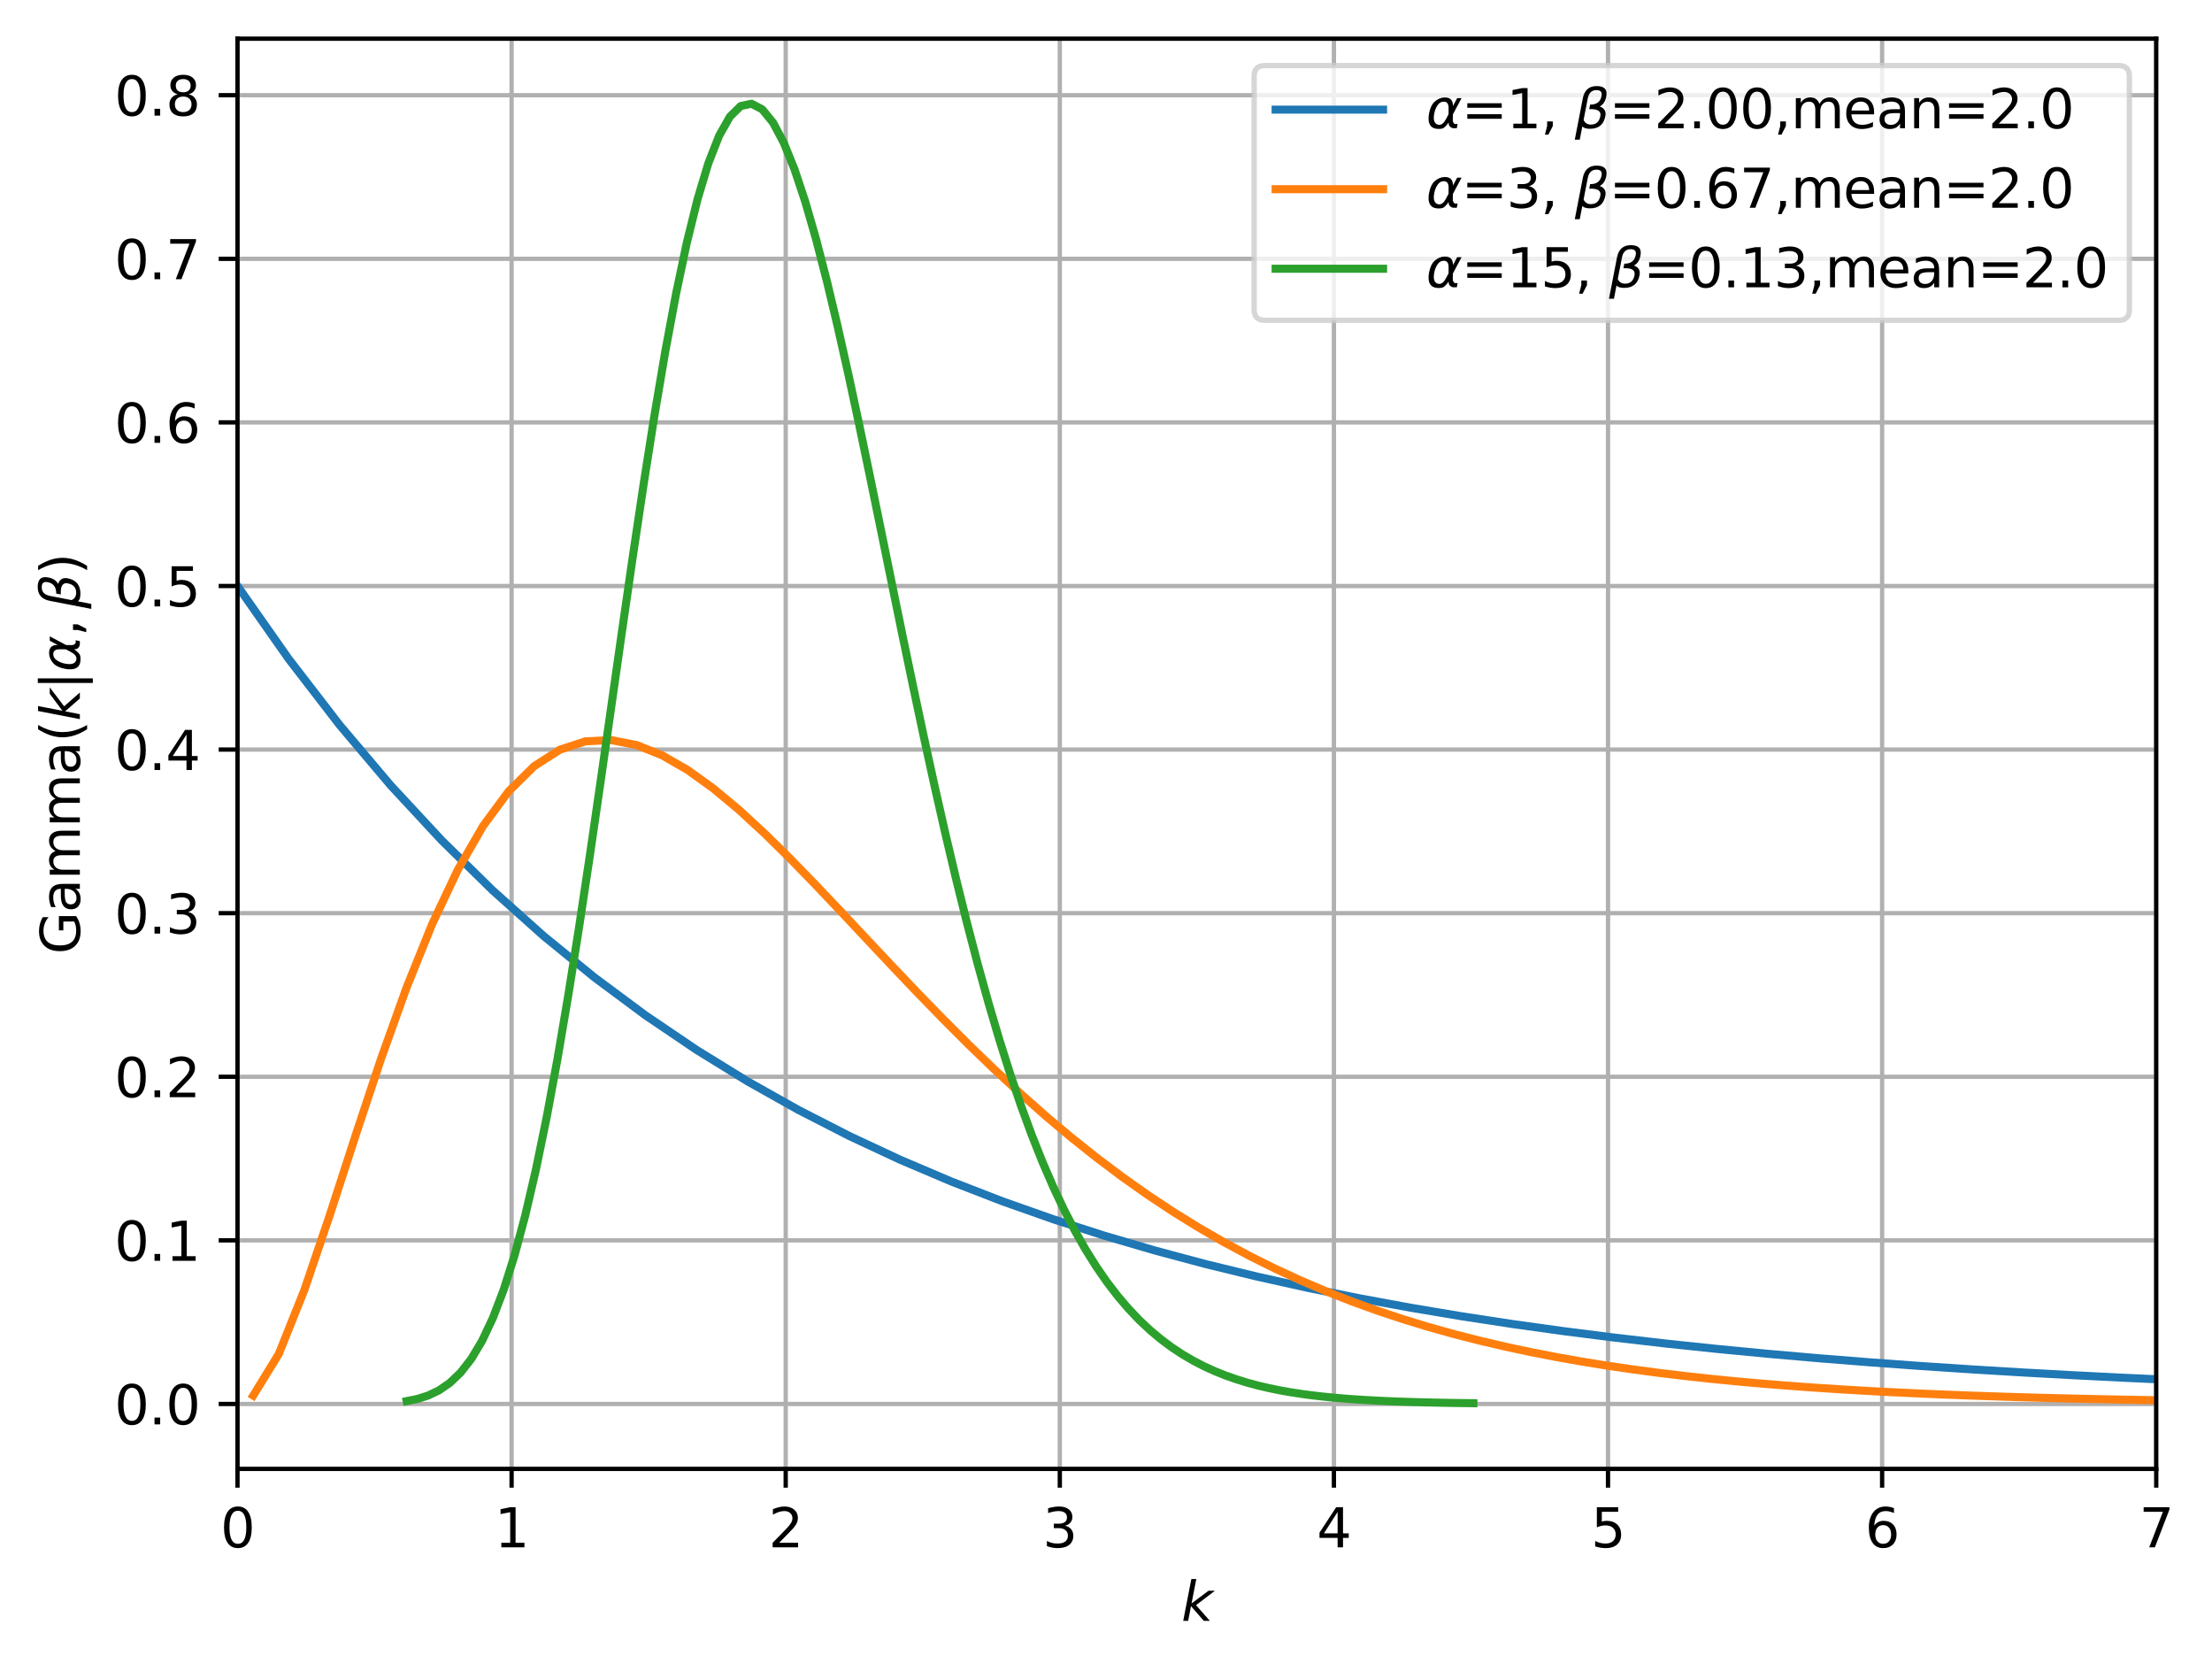<?xml version="1.0" encoding="utf-8" standalone="no"?>
<!DOCTYPE svg PUBLIC "-//W3C//DTD SVG 1.1//EN"
  "http://www.w3.org/Graphics/SVG/1.1/DTD/svg11.dtd">
<svg xmlns:xlink="http://www.w3.org/1999/xlink" width="411.704pt" height="310.868pt" viewBox="0 0 411.704 310.868" xmlns="http://www.w3.org/2000/svg" version="1.1">
 <defs>
  <style type="text/css">*{stroke-linejoin: round; stroke-linecap: butt}</style>
 </defs>
 <g id="figure_1">
  <g id="patch_1">
   <path d="M 0 310.868 
L 411.704 310.868 
L 411.704 0 
L 0 0 
z
" style="fill: #ffffff"/>
  </g>
  <g id="axes_1">
   <g id="patch_2">
    <path d="M 44.203 273.312 
L 401.323 273.312 
L 401.323 7.2 
L 44.203 7.2 
z
" style="fill: #ffffff"/>
   </g>
   <g id="matplotlib.axis_1">
    <g id="xtick_1">
     <g id="line2d_1">
      <path d="M 44.203 273.312 
L 44.203 7.2 
" clip-path="url(#pf9dd7418d9)" style="fill: none; stroke: #b0b0b0; stroke-width: 0.8; stroke-linecap: square"/>
     </g>
     <g id="line2d_2">
      <defs>
       <path id="m15e9a1cc22" d="M 0 0 
L 0 3.5 
" style="stroke: #000000; stroke-width: 0.8"/>
      </defs>
      <g>
       <use xlink:href="#m15e9a1cc22" x="44.203" y="273.312" style="stroke: #000000; stroke-width: 0.8"/>
      </g>
     </g>
     <g id="text_1">
      <!-- 0 -->
      <g transform="translate(41.022 287.91) scale(0.1 -0.1)">
       <defs>
        <path id="DejaVuSans-30" d="M 2034 4250 
Q 1547 4250 1301 3770 
Q 1056 3291 1056 2328 
Q 1056 1369 1301 889 
Q 1547 409 2034 409 
Q 2525 409 2770 889 
Q 3016 1369 3016 2328 
Q 3016 3291 2770 3770 
Q 2525 4250 2034 4250 
z
M 2034 4750 
Q 2819 4750 3233 4129 
Q 3647 3509 3647 2328 
Q 3647 1150 3233 529 
Q 2819 -91 2034 -91 
Q 1250 -91 836 529 
Q 422 1150 422 2328 
Q 422 3509 836 4129 
Q 1250 4750 2034 4750 
z
" transform="scale(0.016)"/>
       </defs>
       <use xlink:href="#DejaVuSans-30"/>
      </g>
     </g>
    </g>
    <g id="xtick_2">
     <g id="line2d_3">
      <path d="M 95.22 273.312 
L 95.22 7.2 
" clip-path="url(#pf9dd7418d9)" style="fill: none; stroke: #b0b0b0; stroke-width: 0.8; stroke-linecap: square"/>
     </g>
     <g id="line2d_4">
      <g>
       <use xlink:href="#m15e9a1cc22" x="95.22" y="273.312" style="stroke: #000000; stroke-width: 0.8"/>
      </g>
     </g>
     <g id="text_2">
      <!-- 1 -->
      <g transform="translate(92.039 287.91) scale(0.1 -0.1)">
       <defs>
        <path id="DejaVuSans-31" d="M 794 531 
L 1825 531 
L 1825 4091 
L 703 3866 
L 703 4441 
L 1819 4666 
L 2450 4666 
L 2450 531 
L 3481 531 
L 3481 0 
L 794 0 
L 794 531 
z
" transform="scale(0.016)"/>
       </defs>
       <use xlink:href="#DejaVuSans-31"/>
      </g>
     </g>
    </g>
    <g id="xtick_3">
     <g id="line2d_5">
      <path d="M 146.237 273.312 
L 146.237 7.2 
" clip-path="url(#pf9dd7418d9)" style="fill: none; stroke: #b0b0b0; stroke-width: 0.8; stroke-linecap: square"/>
     </g>
     <g id="line2d_6">
      <g>
       <use xlink:href="#m15e9a1cc22" x="146.237" y="273.312" style="stroke: #000000; stroke-width: 0.8"/>
      </g>
     </g>
     <g id="text_3">
      <!-- 2 -->
      <g transform="translate(143.056 287.91) scale(0.1 -0.1)">
       <defs>
        <path id="DejaVuSans-32" d="M 1228 531 
L 3431 531 
L 3431 0 
L 469 0 
L 469 531 
Q 828 903 1448 1529 
Q 2069 2156 2228 2338 
Q 2531 2678 2651 2914 
Q 2772 3150 2772 3378 
Q 2772 3750 2511 3984 
Q 2250 4219 1831 4219 
Q 1534 4219 1204 4116 
Q 875 4013 500 3803 
L 500 4441 
Q 881 4594 1212 4672 
Q 1544 4750 1819 4750 
Q 2544 4750 2975 4387 
Q 3406 4025 3406 3419 
Q 3406 3131 3298 2873 
Q 3191 2616 2906 2266 
Q 2828 2175 2409 1742 
Q 1991 1309 1228 531 
z
" transform="scale(0.016)"/>
       </defs>
       <use xlink:href="#DejaVuSans-32"/>
      </g>
     </g>
    </g>
    <g id="xtick_4">
     <g id="line2d_7">
      <path d="M 197.255 273.312 
L 197.255 7.2 
" clip-path="url(#pf9dd7418d9)" style="fill: none; stroke: #b0b0b0; stroke-width: 0.8; stroke-linecap: square"/>
     </g>
     <g id="line2d_8">
      <g>
       <use xlink:href="#m15e9a1cc22" x="197.255" y="273.312" style="stroke: #000000; stroke-width: 0.8"/>
      </g>
     </g>
     <g id="text_4">
      <!-- 3 -->
      <g transform="translate(194.073 287.91) scale(0.1 -0.1)">
       <defs>
        <path id="DejaVuSans-33" d="M 2597 2516 
Q 3050 2419 3304 2112 
Q 3559 1806 3559 1356 
Q 3559 666 3084 287 
Q 2609 -91 1734 -91 
Q 1441 -91 1130 -33 
Q 819 25 488 141 
L 488 750 
Q 750 597 1062 519 
Q 1375 441 1716 441 
Q 2309 441 2620 675 
Q 2931 909 2931 1356 
Q 2931 1769 2642 2001 
Q 2353 2234 1838 2234 
L 1294 2234 
L 1294 2753 
L 1863 2753 
Q 2328 2753 2575 2939 
Q 2822 3125 2822 3475 
Q 2822 3834 2567 4026 
Q 2313 4219 1838 4219 
Q 1578 4219 1281 4162 
Q 984 4106 628 3988 
L 628 4550 
Q 988 4650 1302 4700 
Q 1616 4750 1894 4750 
Q 2613 4750 3031 4423 
Q 3450 4097 3450 3541 
Q 3450 3153 3228 2886 
Q 3006 2619 2597 2516 
z
" transform="scale(0.016)"/>
       </defs>
       <use xlink:href="#DejaVuSans-33"/>
      </g>
     </g>
    </g>
    <g id="xtick_5">
     <g id="line2d_9">
      <path d="M 248.272 273.312 
L 248.272 7.2 
" clip-path="url(#pf9dd7418d9)" style="fill: none; stroke: #b0b0b0; stroke-width: 0.8; stroke-linecap: square"/>
     </g>
     <g id="line2d_10">
      <g>
       <use xlink:href="#m15e9a1cc22" x="248.272" y="273.312" style="stroke: #000000; stroke-width: 0.8"/>
      </g>
     </g>
     <g id="text_5">
      <!-- 4 -->
      <g transform="translate(245.09 287.91) scale(0.1 -0.1)">
       <defs>
        <path id="DejaVuSans-34" d="M 2419 4116 
L 825 1625 
L 2419 1625 
L 2419 4116 
z
M 2253 4666 
L 3047 4666 
L 3047 1625 
L 3713 1625 
L 3713 1100 
L 3047 1100 
L 3047 0 
L 2419 0 
L 2419 1100 
L 313 1100 
L 313 1709 
L 2253 4666 
z
" transform="scale(0.016)"/>
       </defs>
       <use xlink:href="#DejaVuSans-34"/>
      </g>
     </g>
    </g>
    <g id="xtick_6">
     <g id="line2d_11">
      <path d="M 299.289 273.312 
L 299.289 7.2 
" clip-path="url(#pf9dd7418d9)" style="fill: none; stroke: #b0b0b0; stroke-width: 0.8; stroke-linecap: square"/>
     </g>
     <g id="line2d_12">
      <g>
       <use xlink:href="#m15e9a1cc22" x="299.289" y="273.312" style="stroke: #000000; stroke-width: 0.8"/>
      </g>
     </g>
     <g id="text_6">
      <!-- 5 -->
      <g transform="translate(296.108 287.91) scale(0.1 -0.1)">
       <defs>
        <path id="DejaVuSans-35" d="M 691 4666 
L 3169 4666 
L 3169 4134 
L 1269 4134 
L 1269 2991 
Q 1406 3038 1543 3061 
Q 1681 3084 1819 3084 
Q 2600 3084 3056 2656 
Q 3513 2228 3513 1497 
Q 3513 744 3044 326 
Q 2575 -91 1722 -91 
Q 1428 -91 1123 -41 
Q 819 9 494 109 
L 494 744 
Q 775 591 1075 516 
Q 1375 441 1709 441 
Q 2250 441 2565 725 
Q 2881 1009 2881 1497 
Q 2881 1984 2565 2268 
Q 2250 2553 1709 2553 
Q 1456 2553 1204 2497 
Q 953 2441 691 2322 
L 691 4666 
z
" transform="scale(0.016)"/>
       </defs>
       <use xlink:href="#DejaVuSans-35"/>
      </g>
     </g>
    </g>
    <g id="xtick_7">
     <g id="line2d_13">
      <path d="M 350.306 273.312 
L 350.306 7.2 
" clip-path="url(#pf9dd7418d9)" style="fill: none; stroke: #b0b0b0; stroke-width: 0.8; stroke-linecap: square"/>
     </g>
     <g id="line2d_14">
      <g>
       <use xlink:href="#m15e9a1cc22" x="350.306" y="273.312" style="stroke: #000000; stroke-width: 0.8"/>
      </g>
     </g>
     <g id="text_7">
      <!-- 6 -->
      <g transform="translate(347.125 287.91) scale(0.1 -0.1)">
       <defs>
        <path id="DejaVuSans-36" d="M 2113 2584 
Q 1688 2584 1439 2293 
Q 1191 2003 1191 1497 
Q 1191 994 1439 701 
Q 1688 409 2113 409 
Q 2538 409 2786 701 
Q 3034 994 3034 1497 
Q 3034 2003 2786 2293 
Q 2538 2584 2113 2584 
z
M 3366 4563 
L 3366 3988 
Q 3128 4100 2886 4159 
Q 2644 4219 2406 4219 
Q 1781 4219 1451 3797 
Q 1122 3375 1075 2522 
Q 1259 2794 1537 2939 
Q 1816 3084 2150 3084 
Q 2853 3084 3261 2657 
Q 3669 2231 3669 1497 
Q 3669 778 3244 343 
Q 2819 -91 2113 -91 
Q 1303 -91 875 529 
Q 447 1150 447 2328 
Q 447 3434 972 4092 
Q 1497 4750 2381 4750 
Q 2619 4750 2861 4703 
Q 3103 4656 3366 4563 
z
" transform="scale(0.016)"/>
       </defs>
       <use xlink:href="#DejaVuSans-36"/>
      </g>
     </g>
    </g>
    <g id="xtick_8">
     <g id="line2d_15">
      <path d="M 401.323 273.312 
L 401.323 7.2 
" clip-path="url(#pf9dd7418d9)" style="fill: none; stroke: #b0b0b0; stroke-width: 0.8; stroke-linecap: square"/>
     </g>
     <g id="line2d_16">
      <g>
       <use xlink:href="#m15e9a1cc22" x="401.323" y="273.312" style="stroke: #000000; stroke-width: 0.8"/>
      </g>
     </g>
     <g id="text_8">
      <!-- 7 -->
      <g transform="translate(398.142 287.91) scale(0.1 -0.1)">
       <defs>
        <path id="DejaVuSans-37" d="M 525 4666 
L 3525 4666 
L 3525 4397 
L 1831 0 
L 1172 0 
L 2766 4134 
L 525 4134 
L 525 4666 
z
" transform="scale(0.016)"/>
       </defs>
       <use xlink:href="#DejaVuSans-37"/>
      </g>
     </g>
    </g>
    <g id="text_9">
     <!-- $k$ -->
     <g transform="translate(219.863 301.589) scale(0.1 -0.1)">
      <defs>
       <path id="DejaVuSans-Oblique-6b" d="M 1172 4863 
L 1747 4863 
L 1197 2028 
L 3169 3500 
L 3916 3500 
L 1716 1825 
L 3322 0 
L 2625 0 
L 1131 1709 
L 800 0 
L 225 0 
L 1172 4863 
z
" transform="scale(0.016)"/>
      </defs>
      <use xlink:href="#DejaVuSans-Oblique-6b" transform="translate(0 0.016)"/>
     </g>
    </g>
   </g>
   <g id="matplotlib.axis_2">
    <g id="ytick_1">
     <g id="line2d_17">
      <path d="M 44.203 261.231 
L 401.323 261.231 
" clip-path="url(#pf9dd7418d9)" style="fill: none; stroke: #b0b0b0; stroke-width: 0.8; stroke-linecap: square"/>
     </g>
     <g id="line2d_18">
      <defs>
       <path id="mca5f425c56" d="M 0 0 
L -3.5 0 
" style="stroke: #000000; stroke-width: 0.8"/>
      </defs>
      <g>
       <use xlink:href="#mca5f425c56" x="44.203" y="261.231" style="stroke: #000000; stroke-width: 0.8"/>
      </g>
     </g>
     <g id="text_10">
      <!-- 0.0 -->
      <g transform="translate(21.3 265.03) scale(0.1 -0.1)">
       <defs>
        <path id="DejaVuSans-2e" d="M 684 794 
L 1344 794 
L 1344 0 
L 684 0 
L 684 794 
z
" transform="scale(0.016)"/>
       </defs>
       <use xlink:href="#DejaVuSans-30"/>
       <use xlink:href="#DejaVuSans-2e" x="63.623"/>
       <use xlink:href="#DejaVuSans-30" x="95.41"/>
      </g>
     </g>
    </g>
    <g id="ytick_2">
     <g id="line2d_19">
      <path d="M 44.203 230.792 
L 401.323 230.792 
" clip-path="url(#pf9dd7418d9)" style="fill: none; stroke: #b0b0b0; stroke-width: 0.8; stroke-linecap: square"/>
     </g>
     <g id="line2d_20">
      <g>
       <use xlink:href="#mca5f425c56" x="44.203" y="230.792" style="stroke: #000000; stroke-width: 0.8"/>
      </g>
     </g>
     <g id="text_11">
      <!-- 0.1 -->
      <g transform="translate(21.3 234.591) scale(0.1 -0.1)">
       <use xlink:href="#DejaVuSans-30"/>
       <use xlink:href="#DejaVuSans-2e" x="63.623"/>
       <use xlink:href="#DejaVuSans-31" x="95.41"/>
      </g>
     </g>
    </g>
    <g id="ytick_3">
     <g id="line2d_21">
      <path d="M 44.203 200.352 
L 401.323 200.352 
" clip-path="url(#pf9dd7418d9)" style="fill: none; stroke: #b0b0b0; stroke-width: 0.8; stroke-linecap: square"/>
     </g>
     <g id="line2d_22">
      <g>
       <use xlink:href="#mca5f425c56" x="44.203" y="200.352" style="stroke: #000000; stroke-width: 0.8"/>
      </g>
     </g>
     <g id="text_12">
      <!-- 0.2 -->
      <g transform="translate(21.3 204.151) scale(0.1 -0.1)">
       <use xlink:href="#DejaVuSans-30"/>
       <use xlink:href="#DejaVuSans-2e" x="63.623"/>
       <use xlink:href="#DejaVuSans-32" x="95.41"/>
      </g>
     </g>
    </g>
    <g id="ytick_4">
     <g id="line2d_23">
      <path d="M 44.203 169.913 
L 401.323 169.913 
" clip-path="url(#pf9dd7418d9)" style="fill: none; stroke: #b0b0b0; stroke-width: 0.8; stroke-linecap: square"/>
     </g>
     <g id="line2d_24">
      <g>
       <use xlink:href="#mca5f425c56" x="44.203" y="169.913" style="stroke: #000000; stroke-width: 0.8"/>
      </g>
     </g>
     <g id="text_13">
      <!-- 0.3 -->
      <g transform="translate(21.3 173.712) scale(0.1 -0.1)">
       <use xlink:href="#DejaVuSans-30"/>
       <use xlink:href="#DejaVuSans-2e" x="63.623"/>
       <use xlink:href="#DejaVuSans-33" x="95.41"/>
      </g>
     </g>
    </g>
    <g id="ytick_5">
     <g id="line2d_25">
      <path d="M 44.203 139.473 
L 401.323 139.473 
" clip-path="url(#pf9dd7418d9)" style="fill: none; stroke: #b0b0b0; stroke-width: 0.8; stroke-linecap: square"/>
     </g>
     <g id="line2d_26">
      <g>
       <use xlink:href="#mca5f425c56" x="44.203" y="139.473" style="stroke: #000000; stroke-width: 0.8"/>
      </g>
     </g>
     <g id="text_14">
      <!-- 0.4 -->
      <g transform="translate(21.3 143.272) scale(0.1 -0.1)">
       <use xlink:href="#DejaVuSans-30"/>
       <use xlink:href="#DejaVuSans-2e" x="63.623"/>
       <use xlink:href="#DejaVuSans-34" x="95.41"/>
      </g>
     </g>
    </g>
    <g id="ytick_6">
     <g id="line2d_27">
      <path d="M 44.203 109.033 
L 401.323 109.033 
" clip-path="url(#pf9dd7418d9)" style="fill: none; stroke: #b0b0b0; stroke-width: 0.8; stroke-linecap: square"/>
     </g>
     <g id="line2d_28">
      <g>
       <use xlink:href="#mca5f425c56" x="44.203" y="109.033" style="stroke: #000000; stroke-width: 0.8"/>
      </g>
     </g>
     <g id="text_15">
      <!-- 0.5 -->
      <g transform="translate(21.3 112.833) scale(0.1 -0.1)">
       <use xlink:href="#DejaVuSans-30"/>
       <use xlink:href="#DejaVuSans-2e" x="63.623"/>
       <use xlink:href="#DejaVuSans-35" x="95.41"/>
      </g>
     </g>
    </g>
    <g id="ytick_7">
     <g id="line2d_29">
      <path d="M 44.203 78.594 
L 401.323 78.594 
" clip-path="url(#pf9dd7418d9)" style="fill: none; stroke: #b0b0b0; stroke-width: 0.8; stroke-linecap: square"/>
     </g>
     <g id="line2d_30">
      <g>
       <use xlink:href="#mca5f425c56" x="44.203" y="78.594" style="stroke: #000000; stroke-width: 0.8"/>
      </g>
     </g>
     <g id="text_16">
      <!-- 0.6 -->
      <g transform="translate(21.3 82.393) scale(0.1 -0.1)">
       <use xlink:href="#DejaVuSans-30"/>
       <use xlink:href="#DejaVuSans-2e" x="63.623"/>
       <use xlink:href="#DejaVuSans-36" x="95.41"/>
      </g>
     </g>
    </g>
    <g id="ytick_8">
     <g id="line2d_31">
      <path d="M 44.203 48.154 
L 401.323 48.154 
" clip-path="url(#pf9dd7418d9)" style="fill: none; stroke: #b0b0b0; stroke-width: 0.8; stroke-linecap: square"/>
     </g>
     <g id="line2d_32">
      <g>
       <use xlink:href="#mca5f425c56" x="44.203" y="48.154" style="stroke: #000000; stroke-width: 0.8"/>
      </g>
     </g>
     <g id="text_17">
      <!-- 0.7 -->
      <g transform="translate(21.3 51.953) scale(0.1 -0.1)">
       <use xlink:href="#DejaVuSans-30"/>
       <use xlink:href="#DejaVuSans-2e" x="63.623"/>
       <use xlink:href="#DejaVuSans-37" x="95.41"/>
      </g>
     </g>
    </g>
    <g id="ytick_9">
     <g id="line2d_33">
      <path d="M 44.203 17.715 
L 401.323 17.715 
" clip-path="url(#pf9dd7418d9)" style="fill: none; stroke: #b0b0b0; stroke-width: 0.8; stroke-linecap: square"/>
     </g>
     <g id="line2d_34">
      <g>
       <use xlink:href="#mca5f425c56" x="44.203" y="17.715" style="stroke: #000000; stroke-width: 0.8"/>
      </g>
     </g>
     <g id="text_18">
      <!-- 0.8 -->
      <g transform="translate(21.3 21.514) scale(0.1 -0.1)">
       <defs>
        <path id="DejaVuSans-38" d="M 2034 2216 
Q 1584 2216 1326 1975 
Q 1069 1734 1069 1313 
Q 1069 891 1326 650 
Q 1584 409 2034 409 
Q 2484 409 2743 651 
Q 3003 894 3003 1313 
Q 3003 1734 2745 1975 
Q 2488 2216 2034 2216 
z
M 1403 2484 
Q 997 2584 770 2862 
Q 544 3141 544 3541 
Q 544 4100 942 4425 
Q 1341 4750 2034 4750 
Q 2731 4750 3128 4425 
Q 3525 4100 3525 3541 
Q 3525 3141 3298 2862 
Q 3072 2584 2669 2484 
Q 3125 2378 3379 2068 
Q 3634 1759 3634 1313 
Q 3634 634 3220 271 
Q 2806 -91 2034 -91 
Q 1263 -91 848 271 
Q 434 634 434 1313 
Q 434 1759 690 2068 
Q 947 2378 1403 2484 
z
M 1172 3481 
Q 1172 3119 1398 2916 
Q 1625 2713 2034 2713 
Q 2441 2713 2670 2916 
Q 2900 3119 2900 3481 
Q 2900 3844 2670 4047 
Q 2441 4250 2034 4250 
Q 1625 4250 1398 4047 
Q 1172 3844 1172 3481 
z
" transform="scale(0.016)"/>
       </defs>
       <use xlink:href="#DejaVuSans-30"/>
       <use xlink:href="#DejaVuSans-2e" x="63.623"/>
       <use xlink:href="#DejaVuSans-38" x="95.41"/>
      </g>
     </g>
    </g>
    <g id="text_19">
     <!-- $\text{Gamma}(k|\alpha, \beta)$ -->
     <g transform="translate(14.9 177.556) rotate(-90) scale(0.1 -0.1)">
      <defs>
       <path id="DejaVuSans-47" d="M 3809 666 
L 3809 1919 
L 2778 1919 
L 2778 2438 
L 4434 2438 
L 4434 434 
Q 4069 175 3628 42 
Q 3188 -91 2688 -91 
Q 1594 -91 976 548 
Q 359 1188 359 2328 
Q 359 3472 976 4111 
Q 1594 4750 2688 4750 
Q 3144 4750 3555 4637 
Q 3966 4525 4313 4306 
L 4313 3634 
Q 3963 3931 3569 4081 
Q 3175 4231 2741 4231 
Q 1884 4231 1454 3753 
Q 1025 3275 1025 2328 
Q 1025 1384 1454 906 
Q 1884 428 2741 428 
Q 3075 428 3337 486 
Q 3600 544 3809 666 
z
" transform="scale(0.016)"/>
       <path id="DejaVuSans-61" d="M 2194 1759 
Q 1497 1759 1228 1600 
Q 959 1441 959 1056 
Q 959 750 1161 570 
Q 1363 391 1709 391 
Q 2188 391 2477 730 
Q 2766 1069 2766 1631 
L 2766 1759 
L 2194 1759 
z
M 3341 1997 
L 3341 0 
L 2766 0 
L 2766 531 
Q 2569 213 2275 61 
Q 1981 -91 1556 -91 
Q 1019 -91 701 211 
Q 384 513 384 1019 
Q 384 1609 779 1909 
Q 1175 2209 1959 2209 
L 2766 2209 
L 2766 2266 
Q 2766 2663 2505 2880 
Q 2244 3097 1772 3097 
Q 1472 3097 1187 3025 
Q 903 2953 641 2809 
L 641 3341 
Q 956 3463 1253 3523 
Q 1550 3584 1831 3584 
Q 2591 3584 2966 3190 
Q 3341 2797 3341 1997 
z
" transform="scale(0.016)"/>
       <path id="DejaVuSans-6d" d="M 3328 2828 
Q 3544 3216 3844 3400 
Q 4144 3584 4550 3584 
Q 5097 3584 5394 3201 
Q 5691 2819 5691 2113 
L 5691 0 
L 5113 0 
L 5113 2094 
Q 5113 2597 4934 2840 
Q 4756 3084 4391 3084 
Q 3944 3084 3684 2787 
Q 3425 2491 3425 1978 
L 3425 0 
L 2847 0 
L 2847 2094 
Q 2847 2600 2669 2842 
Q 2491 3084 2119 3084 
Q 1678 3084 1418 2786 
Q 1159 2488 1159 1978 
L 1159 0 
L 581 0 
L 581 3500 
L 1159 3500 
L 1159 2956 
Q 1356 3278 1631 3431 
Q 1906 3584 2284 3584 
Q 2666 3584 2933 3390 
Q 3200 3197 3328 2828 
z
" transform="scale(0.016)"/>
       <path id="DejaVuSans-28" d="M 1984 4856 
Q 1566 4138 1362 3434 
Q 1159 2731 1159 2009 
Q 1159 1288 1364 580 
Q 1569 -128 1984 -844 
L 1484 -844 
Q 1016 -109 783 600 
Q 550 1309 550 2009 
Q 550 2706 781 3412 
Q 1013 4119 1484 4856 
L 1984 4856 
z
" transform="scale(0.016)"/>
       <path id="DejaVuSans-7c" d="M 1344 4891 
L 1344 -1509 
L 813 -1509 
L 813 4891 
L 1344 4891 
z
" transform="scale(0.016)"/>
       <path id="DejaVuSans-Oblique-3b1" d="M 2619 1628 
L 2622 2350 
Q 2625 3088 2069 3091 
Q 1653 3094 1394 2747 
Q 1069 2319 959 1747 
Q 825 1059 994 731 
Q 1169 397 1547 397 
Q 1966 397 2319 1063 
L 2619 1628 
z
M 2166 3578 
Q 3141 3594 3128 2584 
Q 3128 2584 3616 3500 
L 4128 3500 
L 3119 1603 
L 3109 919 
Q 3109 766 3194 638 
Q 3291 488 3391 488 
L 3669 488 
L 3575 0 
L 3228 0 
Q 2934 0 2722 263 
Q 2622 394 2619 669 
Q 2416 334 2066 50 
Q 1900 -81 1453 -78 
Q 722 -72 456 397 
Q 184 884 353 1747 
Q 534 2675 1009 3097 
Q 1544 3569 2166 3578 
z
" transform="scale(0.016)"/>
       <path id="DejaVuSans-2c" d="M 750 794 
L 1409 794 
L 1409 256 
L 897 -744 
L 494 -744 
L 750 256 
L 750 794 
z
" transform="scale(0.016)"/>
       <path id="DejaVuSans-Oblique-3b2" d="M 872 216 
L 572 -1331 
L -6 -1331 
L 928 3478 
Q 1206 4903 2538 4903 
Q 3888 4903 3659 3700 
Q 3503 2844 2894 2531 
Q 3713 2250 3553 1416 
Q 3272 -69 1759 -66 
Q 1097 -63 872 216 
z
M 1019 966 
Q 1259 422 1875 425 
Q 2775 425 2966 1406 
Q 3138 2288 1675 2219 
L 1778 2750 
Q 2909 2731 3106 3750 
Q 3241 4438 2509 4434 
Q 1691 4434 1503 3459 
L 1019 966 
z
" transform="scale(0.016)"/>
       <path id="DejaVuSans-29" d="M 513 4856 
L 1013 4856 
Q 1481 4119 1714 3412 
Q 1947 2706 1947 2009 
Q 1947 1309 1714 600 
Q 1481 -109 1013 -844 
L 513 -844 
Q 928 -128 1133 580 
Q 1338 1288 1338 2009 
Q 1338 2731 1133 3434 
Q 928 4138 513 4856 
z
" transform="scale(0.016)"/>
      </defs>
      <use xlink:href="#DejaVuSans-47" transform="translate(0 0.391)"/>
      <use xlink:href="#DejaVuSans-61" transform="translate(77.49 0.391)"/>
      <use xlink:href="#DejaVuSans-6d" transform="translate(138.77 0.391)"/>
      <use xlink:href="#DejaVuSans-6d" transform="translate(236.182 0.391)"/>
      <use xlink:href="#DejaVuSans-61" transform="translate(333.594 0.391)"/>
      <use xlink:href="#DejaVuSans-28" transform="translate(394.873 0.391)"/>
      <use xlink:href="#DejaVuSans-Oblique-6b" transform="translate(433.887 0.391)"/>
      <use xlink:href="#DejaVuSans-7c" transform="translate(491.797 0.391)"/>
      <use xlink:href="#DejaVuSans-Oblique-3b1" transform="translate(525.488 0.391)"/>
      <use xlink:href="#DejaVuSans-2c" transform="translate(591.406 0.391)"/>
      <use xlink:href="#DejaVuSans-Oblique-3b2" transform="translate(642.676 0.391)"/>
      <use xlink:href="#DejaVuSans-29" transform="translate(706.494 0.391)"/>
     </g>
    </g>
   </g>
   <g id="line2d_35">
    <path d="M 44.213 109.049 
L 53.706 122.568 
L 63.198 134.886 
L 72.691 146.11 
L 82.183 156.337 
L 91.676 165.656 
L 101.168 174.146 
L 110.661 181.883 
L 120.154 188.932 
L 129.646 195.354 
L 139.139 201.207 
L 148.631 206.539 
L 158.124 211.398 
L 167.616 215.825 
L 177.109 219.858 
L 186.601 223.534 
L 196.094 226.883 
L 205.586 229.934 
L 215.079 232.714 
L 224.571 235.248 
L 234.064 237.556 
L 243.556 239.659 
L 253.049 241.576 
L 262.541 243.322 
L 272.034 244.913 
L 281.527 246.362 
L 291.019 247.683 
L 300.512 248.887 
L 310.004 249.984 
L 319.497 250.983 
L 328.989 251.893 
L 338.482 252.723 
L 347.974 253.479 
L 357.467 254.167 
L 366.959 254.795 
L 376.452 255.367 
L 385.944 255.888 
L 395.437 256.362 
L 404.929 256.795 
L 412.704 257.118 
" clip-path="url(#pf9dd7418d9)" style="fill: none; stroke: #1f77b4; stroke-width: 1.5; stroke-linecap: square"/>
   </g>
   <g id="line2d_36">
    <path d="M 47.134 259.676 
L 51.89 251.93 
L 56.645 240.04 
L 61.4 226.029 
L 66.156 211.353 
L 70.911 197.037 
L 75.667 183.767 
L 80.422 171.975 
L 85.177 161.904 
L 89.933 153.654 
L 94.688 147.225 
L 99.444 142.546 
L 104.199 139.5 
L 108.954 137.94 
L 113.71 137.703 
L 118.465 138.621 
L 123.221 140.529 
L 127.976 143.266 
L 132.732 146.683 
L 137.487 150.642 
L 142.242 155.018 
L 146.998 159.7 
L 151.753 164.591 
L 156.509 169.606 
L 161.264 174.672 
L 166.019 179.727 
L 170.775 184.721 
L 175.53 189.611 
L 180.286 194.365 
L 185.041 198.955 
L 189.797 203.363 
L 194.552 207.573 
L 199.307 211.577 
L 204.063 215.368 
L 208.818 218.944 
L 213.574 222.307 
L 218.329 225.459 
L 223.084 228.404 
L 227.84 231.15 
L 232.595 233.703 
L 237.351 236.071 
L 242.106 238.264 
L 246.861 240.289 
L 251.617 242.157 
L 256.372 243.877 
L 261.128 245.457 
L 265.883 246.908 
L 270.639 248.236 
L 275.394 249.453 
L 280.149 250.564 
L 284.905 251.578 
L 289.66 252.503 
L 294.416 253.345 
L 299.171 254.111 
L 303.926 254.807 
L 308.682 255.439 
L 313.437 256.012 
L 318.193 256.531 
L 322.948 257.001 
L 327.704 257.427 
L 332.459 257.811 
L 337.214 258.158 
L 341.97 258.472 
L 346.725 258.755 
L 351.481 259.01 
L 356.236 259.239 
L 360.991 259.446 
L 365.747 259.632 
L 370.502 259.799 
L 375.258 259.95 
L 380.013 260.085 
L 384.769 260.206 
L 389.524 260.314 
L 394.279 260.412 
L 399.035 260.499 
L 403.79 260.578 
L 408.546 260.648 
L 412.704 260.703 
" clip-path="url(#pf9dd7418d9)" style="fill: none; stroke: #ff7f0e; stroke-width: 1.5; stroke-linecap: square"/>
   </g>
   <g id="line2d_37">
    <path d="M 75.691 260.701 
L 77.697 260.294 
L 79.702 259.655 
L 81.708 258.698 
L 83.713 257.32 
L 85.718 255.406 
L 87.724 252.835 
L 89.729 249.484 
L 91.735 245.235 
L 93.74 239.987 
L 95.746 233.657 
L 97.751 226.193 
L 99.757 217.574 
L 101.762 207.82 
L 103.768 196.988 
L 105.773 185.176 
L 107.779 172.521 
L 109.784 159.192 
L 111.789 145.388 
L 113.795 131.328 
L 115.8 117.246 
L 117.806 103.382 
L 119.811 89.973 
L 121.817 77.246 
L 123.822 65.413 
L 125.828 54.663 
L 127.833 45.157 
L 129.839 37.026 
L 131.844 30.369 
L 133.849 25.251 
L 135.855 21.705 
L 137.86 19.729 
L 139.866 19.296 
L 141.871 20.349 
L 143.877 22.809 
L 145.882 26.578 
L 147.888 31.542 
L 149.893 37.575 
L 151.899 44.546 
L 153.904 52.316 
L 155.909 60.747 
L 157.915 69.705 
L 159.92 79.058 
L 161.926 88.681 
L 163.931 98.458 
L 165.937 108.284 
L 167.942 118.061 
L 169.948 127.706 
L 171.953 137.143 
L 173.959 146.311 
L 175.964 155.157 
L 177.969 163.639 
L 179.975 171.724 
L 181.98 179.391 
L 183.986 186.622 
L 185.991 193.41 
L 187.997 199.753 
L 190.002 205.654 
L 192.008 211.122 
L 194.013 216.168 
L 196.019 220.808 
L 198.024 225.058 
L 200.029 228.939 
L 202.035 232.469 
L 204.04 235.672 
L 206.046 238.568 
L 208.051 241.179 
L 210.057 243.527 
L 212.062 245.631 
L 214.068 247.513 
L 216.073 249.191 
L 218.079 250.685 
L 220.084 252.01 
L 222.09 253.183 
L 224.095 254.22 
L 226.1 255.133 
L 228.106 255.937 
L 230.111 256.642 
L 232.117 257.26 
L 234.122 257.8 
L 236.128 258.271 
L 238.133 258.682 
L 240.139 259.039 
L 242.144 259.348 
L 244.15 259.617 
L 246.155 259.849 
L 248.16 260.049 
L 250.166 260.222 
L 252.171 260.37 
L 254.177 260.498 
L 256.182 260.607 
L 258.188 260.701 
L 260.193 260.781 
L 262.199 260.85 
L 264.204 260.909 
L 266.21 260.958 
L 268.215 261.001 
L 270.22 261.037 
L 272.226 261.067 
L 274.231 261.093 
" clip-path="url(#pf9dd7418d9)" style="fill: none; stroke: #2ca02c; stroke-width: 1.5; stroke-linecap: square"/>
   </g>
   <g id="patch_3">
    <path d="M 44.203 273.312 
L 44.203 7.2 
" style="fill: none; stroke: #000000; stroke-width: 0.8; stroke-linejoin: miter; stroke-linecap: square"/>
   </g>
   <g id="patch_4">
    <path d="M 401.323 273.312 
L 401.323 7.2 
" style="fill: none; stroke: #000000; stroke-width: 0.8; stroke-linejoin: miter; stroke-linecap: square"/>
   </g>
   <g id="patch_5">
    <path d="M 44.203 273.312 
L 401.323 273.312 
" style="fill: none; stroke: #000000; stroke-width: 0.8; stroke-linejoin: miter; stroke-linecap: square"/>
   </g>
   <g id="patch_6">
    <path d="M 44.203 7.2 
L 401.323 7.2 
" style="fill: none; stroke: #000000; stroke-width: 0.8; stroke-linejoin: miter; stroke-linecap: square"/>
   </g>
   <g id="legend_1">
    <g id="patch_7">
     <path d="M 235.423 59.6 
L 394.323 59.6 
Q 396.323 59.6 396.323 57.6 
L 396.323 14.2 
Q 396.323 12.2 394.323 12.2 
L 235.423 12.2 
Q 233.423 12.2 233.423 14.2 
L 233.423 57.6 
Q 233.423 59.6 235.423 59.6 
z
" style="fill: #ffffff; opacity: 0.8; stroke: #cccccc; stroke-linejoin: miter"/>
    </g>
    <g id="line2d_38">
     <path d="M 237.423 20.4 
L 247.423 20.4 
L 257.423 20.4 
" style="fill: none; stroke: #1f77b4; stroke-width: 1.5; stroke-linecap: square"/>
    </g>
    <g id="text_20">
     <!-- $\alpha$=1, $\beta$=2.00,mean=2.0 -->
     <g transform="translate(265.423 23.9) scale(0.1 -0.1)">
      <defs>
       <path id="DejaVuSans-3d" d="M 678 2906 
L 4684 2906 
L 4684 2381 
L 678 2381 
L 678 2906 
z
M 678 1631 
L 4684 1631 
L 4684 1100 
L 678 1100 
L 678 1631 
z
" transform="scale(0.016)"/>
       <path id="DejaVuSans-20" transform="scale(0.016)"/>
       <path id="DejaVuSans-65" d="M 3597 1894 
L 3597 1613 
L 953 1613 
Q 991 1019 1311 708 
Q 1631 397 2203 397 
Q 2534 397 2845 478 
Q 3156 559 3463 722 
L 3463 178 
Q 3153 47 2828 -22 
Q 2503 -91 2169 -91 
Q 1331 -91 842 396 
Q 353 884 353 1716 
Q 353 2575 817 3079 
Q 1281 3584 2069 3584 
Q 2775 3584 3186 3129 
Q 3597 2675 3597 1894 
z
M 3022 2063 
Q 3016 2534 2758 2815 
Q 2500 3097 2075 3097 
Q 1594 3097 1305 2825 
Q 1016 2553 972 2059 
L 3022 2063 
z
" transform="scale(0.016)"/>
       <path id="DejaVuSans-6e" d="M 3513 2113 
L 3513 0 
L 2938 0 
L 2938 2094 
Q 2938 2591 2744 2837 
Q 2550 3084 2163 3084 
Q 1697 3084 1428 2787 
Q 1159 2491 1159 1978 
L 1159 0 
L 581 0 
L 581 3500 
L 1159 3500 
L 1159 2956 
Q 1366 3272 1645 3428 
Q 1925 3584 2291 3584 
Q 2894 3584 3203 3211 
Q 3513 2838 3513 2113 
z
" transform="scale(0.016)"/>
      </defs>
      <use xlink:href="#DejaVuSans-Oblique-3b1" transform="translate(0 0.391)"/>
      <use xlink:href="#DejaVuSans-3d" transform="translate(65.918 0.391)"/>
      <use xlink:href="#DejaVuSans-31" transform="translate(149.707 0.391)"/>
      <use xlink:href="#DejaVuSans-2c" transform="translate(213.33 0.391)"/>
      <use xlink:href="#DejaVuSans-20" transform="translate(245.117 0.391)"/>
      <use xlink:href="#DejaVuSans-Oblique-3b2" transform="translate(276.904 0.391)"/>
      <use xlink:href="#DejaVuSans-3d" transform="translate(340.723 0.391)"/>
      <use xlink:href="#DejaVuSans-32" transform="translate(424.512 0.391)"/>
      <use xlink:href="#DejaVuSans-2e" transform="translate(488.135 0.391)"/>
      <use xlink:href="#DejaVuSans-30" transform="translate(519.922 0.391)"/>
      <use xlink:href="#DejaVuSans-30" transform="translate(583.545 0.391)"/>
      <use xlink:href="#DejaVuSans-2c" transform="translate(647.168 0.391)"/>
      <use xlink:href="#DejaVuSans-6d" transform="translate(678.955 0.391)"/>
      <use xlink:href="#DejaVuSans-65" transform="translate(776.367 0.391)"/>
      <use xlink:href="#DejaVuSans-61" transform="translate(837.891 0.391)"/>
      <use xlink:href="#DejaVuSans-6e" transform="translate(899.17 0.391)"/>
      <use xlink:href="#DejaVuSans-3d" transform="translate(962.549 0.391)"/>
      <use xlink:href="#DejaVuSans-32" transform="translate(1046.338 0.391)"/>
      <use xlink:href="#DejaVuSans-2e" transform="translate(1109.961 0.391)"/>
      <use xlink:href="#DejaVuSans-30" transform="translate(1141.748 0.391)"/>
     </g>
    </g>
    <g id="line2d_39">
     <path d="M 237.423 35.2 
L 247.423 35.2 
L 257.423 35.2 
" style="fill: none; stroke: #ff7f0e; stroke-width: 1.5; stroke-linecap: square"/>
    </g>
    <g id="text_21">
     <!-- $\alpha$=3, $\beta$=0.67,mean=2.0 -->
     <g transform="translate(265.423 38.7) scale(0.1 -0.1)">
      <use xlink:href="#DejaVuSans-Oblique-3b1" transform="translate(0 0.391)"/>
      <use xlink:href="#DejaVuSans-3d" transform="translate(65.918 0.391)"/>
      <use xlink:href="#DejaVuSans-33" transform="translate(149.707 0.391)"/>
      <use xlink:href="#DejaVuSans-2c" transform="translate(213.33 0.391)"/>
      <use xlink:href="#DejaVuSans-20" transform="translate(245.117 0.391)"/>
      <use xlink:href="#DejaVuSans-Oblique-3b2" transform="translate(276.904 0.391)"/>
      <use xlink:href="#DejaVuSans-3d" transform="translate(340.723 0.391)"/>
      <use xlink:href="#DejaVuSans-30" transform="translate(424.512 0.391)"/>
      <use xlink:href="#DejaVuSans-2e" transform="translate(488.135 0.391)"/>
      <use xlink:href="#DejaVuSans-36" transform="translate(519.922 0.391)"/>
      <use xlink:href="#DejaVuSans-37" transform="translate(583.545 0.391)"/>
      <use xlink:href="#DejaVuSans-2c" transform="translate(647.168 0.391)"/>
      <use xlink:href="#DejaVuSans-6d" transform="translate(678.955 0.391)"/>
      <use xlink:href="#DejaVuSans-65" transform="translate(776.367 0.391)"/>
      <use xlink:href="#DejaVuSans-61" transform="translate(837.891 0.391)"/>
      <use xlink:href="#DejaVuSans-6e" transform="translate(899.17 0.391)"/>
      <use xlink:href="#DejaVuSans-3d" transform="translate(962.549 0.391)"/>
      <use xlink:href="#DejaVuSans-32" transform="translate(1046.338 0.391)"/>
      <use xlink:href="#DejaVuSans-2e" transform="translate(1109.961 0.391)"/>
      <use xlink:href="#DejaVuSans-30" transform="translate(1141.748 0.391)"/>
     </g>
    </g>
    <g id="line2d_40">
     <path d="M 237.423 50 
L 247.423 50 
L 257.423 50 
" style="fill: none; stroke: #2ca02c; stroke-width: 1.5; stroke-linecap: square"/>
    </g>
    <g id="text_22">
     <!-- $\alpha$=15, $\beta$=0.13,mean=2.0 -->
     <g transform="translate(265.423 53.5) scale(0.1 -0.1)">
      <use xlink:href="#DejaVuSans-Oblique-3b1" transform="translate(0 0.391)"/>
      <use xlink:href="#DejaVuSans-3d" transform="translate(65.918 0.391)"/>
      <use xlink:href="#DejaVuSans-31" transform="translate(149.707 0.391)"/>
      <use xlink:href="#DejaVuSans-35" transform="translate(213.33 0.391)"/>
      <use xlink:href="#DejaVuSans-2c" transform="translate(276.953 0.391)"/>
      <use xlink:href="#DejaVuSans-20" transform="translate(308.74 0.391)"/>
      <use xlink:href="#DejaVuSans-Oblique-3b2" transform="translate(340.527 0.391)"/>
      <use xlink:href="#DejaVuSans-3d" transform="translate(404.346 0.391)"/>
      <use xlink:href="#DejaVuSans-30" transform="translate(488.135 0.391)"/>
      <use xlink:href="#DejaVuSans-2e" transform="translate(551.758 0.391)"/>
      <use xlink:href="#DejaVuSans-31" transform="translate(583.545 0.391)"/>
      <use xlink:href="#DejaVuSans-33" transform="translate(647.168 0.391)"/>
      <use xlink:href="#DejaVuSans-2c" transform="translate(710.791 0.391)"/>
      <use xlink:href="#DejaVuSans-6d" transform="translate(742.578 0.391)"/>
      <use xlink:href="#DejaVuSans-65" transform="translate(839.99 0.391)"/>
      <use xlink:href="#DejaVuSans-61" transform="translate(901.514 0.391)"/>
      <use xlink:href="#DejaVuSans-6e" transform="translate(962.793 0.391)"/>
      <use xlink:href="#DejaVuSans-3d" transform="translate(1026.172 0.391)"/>
      <use xlink:href="#DejaVuSans-32" transform="translate(1109.961 0.391)"/>
      <use xlink:href="#DejaVuSans-2e" transform="translate(1173.584 0.391)"/>
      <use xlink:href="#DejaVuSans-30" transform="translate(1205.371 0.391)"/>
     </g>
    </g>
   </g>
  </g>
 </g>
 <defs>
  <clipPath id="pf9dd7418d9">
   <rect x="44.203" y="7.2" width="357.12" height="266.112"/>
  </clipPath>
 </defs>
</svg>
